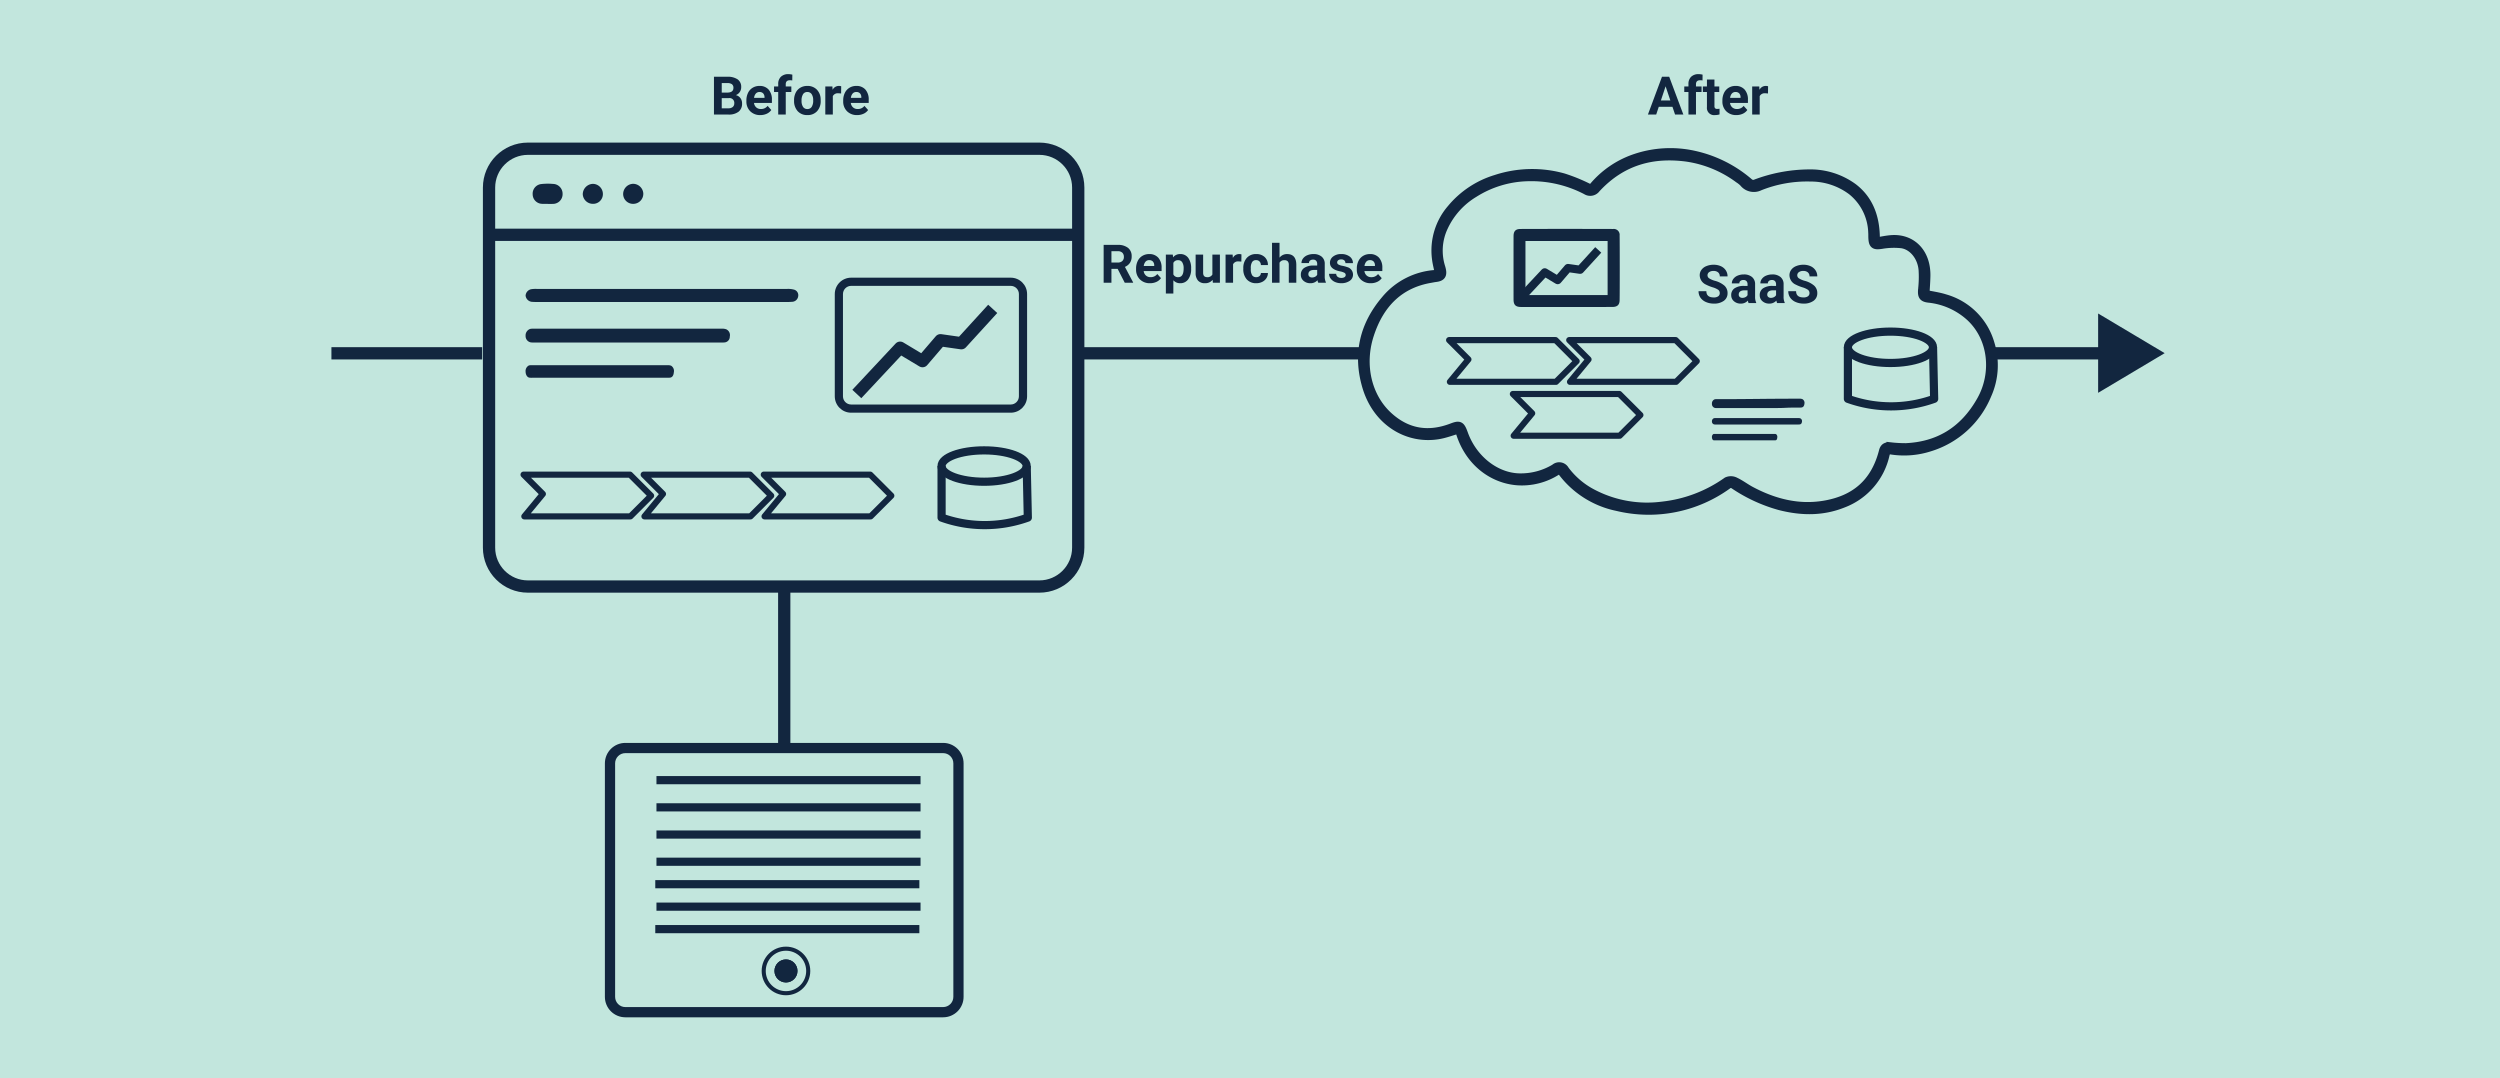<svg xmlns="http://www.w3.org/2000/svg" width="611" height="263.502" viewBox="0 0 611 263.502">
  <g id="Grupo_1098913" data-name="Grupo 1098913" transform="translate(-370 -3761.7)">
    <path id="Trazado_838837" data-name="Trazado 838837" d="M0,0H611V263.5H0Z" transform="translate(370 3761.7)" fill="#c2e6dd"/>
    <g id="gbVqRU.tif" transform="translate(498.455 3806.593)">
      <g id="Grupo_155512" data-name="Grupo 155512">
        <path id="Trazado_197441" data-name="Trazado 197441" d="M-953.461,4764.263q-15.129,0-30.259,0c-.4,0-.8.006-1.192-.026a1.721,1.721,0,0,1-1.731-1.51,1.7,1.7,0,0,1,1.507-1.607,7,7,0,0,1,1.187-.053q30.638,0,61.277,0a5.4,5.4,0,0,1,1.491.142,1.426,1.426,0,0,1,1.156,1.687,1.555,1.555,0,0,1-1.554,1.326,11.74,11.74,0,0,1-1.3.038Q-938.169,4764.264-953.461,4764.263Z" transform="translate(986.644 -4735.351)" fill="#12263f"/>
        <path id="Trazado_197442" data-name="Trazado 197442" d="M-961.784,4800.792q-11.334,0-22.669,0a7.561,7.561,0,0,1-.893-.029,1.562,1.562,0,0,1-1.3-1.6,1.677,1.677,0,0,1,1.129-1.7,3.628,3.628,0,0,1,.889-.058q22.954,0,45.907,0a2.9,2.9,0,0,1,1.117.15,1.571,1.571,0,0,1,.867,1.79,1.4,1.4,0,0,1-1.164,1.409,6.281,6.281,0,0,1-.973.04Q-950.328,4800.793-961.784,4800.792Z" transform="translate(986.644 -4761.97)" fill="#12263f"/>
        <path id="Trazado_197443" data-name="Trazado 197443" d="M-968.6,4830.835h-16.454a4.63,4.63,0,0,1-.648-.025c-.536-.077-.923-.685-.941-1.451a1.548,1.548,0,0,1,.819-1.54,2.2,2.2,0,0,1,.646-.051q16.66,0,33.322,0a1.716,1.716,0,0,1,.811.138,1.532,1.532,0,0,1,.629,1.617c-.064.744-.358,1.177-.845,1.272a3.633,3.633,0,0,1-.706.036Q-960.283,4830.836-968.6,4830.835Z" transform="translate(986.643 -4783.402)" fill="#12263f"/>
        <path id="Trazado_197444" data-name="Trazado 197444" d="M-977.107,4680.012c-.431,0-.866.035-1.294-.007a2.339,2.339,0,0,1-2.265-2.33,2.362,2.362,0,0,1,2.1-2.5,14.55,14.55,0,0,1,2.873-.034,2.4,2.4,0,0,1,2.341,2.435,2.378,2.378,0,0,1-2.455,2.449c-.429.03-.863,0-1.295,0Z" transform="translate(982.395 -4675.086)" fill="#12263f"/>
        <path id="Trazado_197445" data-name="Trazado 197445" d="M-899.206,4677.549a2.455,2.455,0,0,1-2.368,2.535,2.422,2.422,0,0,1-2.558-2.33,2.518,2.518,0,0,1,2.354-2.563A2.514,2.514,0,0,1-899.206,4677.549Z" transform="translate(927.975 -4675.159)" fill="#12263f"/>
        <path id="Trazado_197446" data-name="Trazado 197446" d="M-933.367,4677.692a2.384,2.384,0,0,1-2.482,2.419,2.473,2.473,0,0,1-2.437-2.351,2.573,2.573,0,0,1,2.442-2.532A2.485,2.485,0,0,1-933.367,4677.692Z" transform="translate(952.259 -4675.187)" fill="#12263f"/>
      </g>
    </g>
    <path id="Trazado_197448" data-name="Trazado 197448" d="M-784.979,4931.383h25.924l5.051-5.052-5.147-5.146h-26.02l4.718,4.718Z" transform="translate(1341.84 -1043.482)" fill="none" stroke="#12263f" stroke-linejoin="round" stroke-width="1.5"/>
    <path id="Trazado_197449" data-name="Trazado 197449" d="M-886.574,4931.383h25.924l5.051-5.052-5.147-5.146h-26.02l4.718,4.718Z" transform="translate(1414.079 -1043.482)" fill="none" stroke="#12263f" stroke-linejoin="round" stroke-width="1.5"/>
    <path id="Trazado_197450" data-name="Trazado 197450" d="M-988.169,4931.383h25.925l5.051-5.052-5.147-5.146h-26.02l4.718,4.718Z" transform="translate(1486.318 -1043.482)" fill="none" stroke="#12263f" stroke-linejoin="round" stroke-width="1.5"/>
    <path id="Trazado_197451" data-name="Trazado 197451" d="M-634.8,4913.921v12.594a31.109,31.109,0,0,0,21.078,0l-.274-12.594" transform="translate(1234.922 -1038.318)" fill="none" stroke="#12263f" stroke-linejoin="round" stroke-width="2"/>
    <path id="Trazado_197452" data-name="Trazado 197452" d="M-706.488,4801.779l10.585-11.315,5.475,3.285,4.38-5.11,5.11.73,7.664-8.395" transform="translate(1285.893 -943.785)" fill="none" stroke="#12263f" stroke-linejoin="round" stroke-width="3"/>
    <path id="Trazado_838838" data-name="Trazado 838838" d="M10.4,0c5.745,0,10.4,1.716,10.4,3.832S16.147,7.665,10.4,7.665,0,5.949,0,3.832,4.657,0,10.4,0Z" transform="translate(600.118 3871.771)" fill="none" stroke="#12263f" stroke-width="2"/>
    <path id="Trazado_197527" data-name="Trazado 197527" d="M-784.979,4931.383h25.924l5.051-5.052-5.147-5.146h-26.02l4.718,4.718Z" transform="translate(1524.918 -1063.193)" fill="none" stroke="#12263f" stroke-linejoin="round" stroke-width="1.5"/>
    <path id="Trazado_197528" data-name="Trazado 197528" d="M-886.574,4931.383h25.924l5.051-5.052-5.147-5.146h-26.02l4.718,4.718Z" transform="translate(1640.285 -1076.365)" fill="none" stroke="#12263f" stroke-linejoin="round" stroke-width="1.5"/>
    <path id="Trazado_197529" data-name="Trazado 197529" d="M-988.169,4931.383h25.925l5.051-5.052-5.147-5.146h-26.02l4.718,4.718Z" transform="translate(1712.524 -1076.365)" fill="none" stroke="#12263f" stroke-linejoin="round" stroke-width="1.5"/>
    <g id="Trazado_838839" data-name="Trazado 838839" transform="translate(574.021 3829.564)" fill="none">
      <path d="M4,0H43a4,4,0,0,1,4,4V29a4,4,0,0,1-4,4H4a4,4,0,0,1-4-4V4A4,4,0,0,1,4,0Z" stroke="none"/>
      <path d="M 4 2 C 2.897 2 2 2.897 2 4 L 2 29 C 2 30.103 2.897 31 4 31 L 43 31 C 44.103 31 45 30.103 45 29 L 45 4 C 45 2.897 44.103 2 43 2 L 4 2 M 4 0 L 43 0 C 45.209 0 47 1.791 47 4 L 47 29 C 47 31.209 45.209 33 43 33 L 4 33 C 1.791 33 0 31.209 0 29 L 0 4 C 0 1.791 1.791 0 4 0 Z" stroke="none" fill="#12263f"/>
    </g>
    <path id="Trazado_197436" data-name="Trazado 197436" d="M-10419.125-6917.625h36.843" transform="translate(10870.125 10765.674)" fill="none" stroke="#12263f" stroke-width="3"/>
    <path id="Trazado_197437" data-name="Trazado 197437" d="M0,0H41.1" transform="translate(561.667 3945.296) rotate(-90)" fill="none" stroke="#12263f" stroke-width="3"/>
    <path id="Trazado_197439" data-name="Trazado 197439" d="M-10419.125-6917.625h69.958" transform="translate(11052.072 10765.674)" fill="none" stroke="#12263f" stroke-width="3"/>
    <path id="Trazado_197440" data-name="Trazado 197440" d="M-10419.125-6917.625h28.931" transform="translate(11274.83 10765.674)" fill="none" stroke="#12263f" stroke-width="3"/>
    <path id="Trazado_838840" data-name="Trazado 838840" d="M9.694,0l9.694,16.261H0Z" transform="translate(899.044 3838.318) rotate(90)" fill="#12263f"/>
    <g id="Trazado_838841" data-name="Trazado 838841" transform="translate(517.835 3943.265)" fill="none">
      <path d="M5,0H82.664a5,5,0,0,1,5,5V62.064a5,5,0,0,1-5,5H5a5,5,0,0,1-5-5V5A5,5,0,0,1,5,0Z" stroke="none"/>
      <path d="M 5 2.5 C 3.621 2.5 2.5 3.621 2.5 5 L 2.5 62.064 C 2.5 63.442 3.621 64.564 5 64.564 L 82.664 64.564 C 84.042 64.564 85.164 63.442 85.164 62.064 L 85.164 5 C 85.164 3.621 84.042 2.5 82.664 2.5 L 5 2.5 M 5 -7.62939453125e-06 L 82.664 -7.62939453125e-06 C 85.425 -7.62939453125e-06 87.664 2.239 87.664 5 L 87.664 62.064 C 87.664 64.825 85.425 67.064 82.664 67.064 L 5 67.064 C 2.239 67.064 0 64.825 0 62.064 L 0 5 C 0 2.239 2.239 -7.62939453125e-06 5 -7.62939453125e-06 Z" stroke="none" fill="#12263f"/>
    </g>
    <g id="Grupo_1074588" data-name="Grupo 1074588" transform="translate(530.15 3952.37)">
      <path id="Trazado_197441-2" data-name="Trazado 197441" d="M-10088.652-6500.5h64.543" transform="translate(10088.94 6500.5)" fill="none" stroke="#12263f" stroke-width="2"/>
      <path id="Trazado_197443-2" data-name="Trazado 197443" d="M-10088.652-6500.5h64.543" transform="translate(10088.94 6513.792)" fill="none" stroke="#12263f" stroke-width="2"/>
      <path id="Trazado_197445-2" data-name="Trazado 197445" d="M-10088.652-6500.5h64.543" transform="translate(10088.652 6525.928)" fill="none" stroke="#12263f" stroke-width="2"/>
      <path id="Trazado_197447" data-name="Trazado 197447" d="M-10088.652-6500.5h64.543" transform="translate(10088.652 6536.908)" fill="none" stroke="#12263f" stroke-width="2"/>
      <path id="Trazado_197449-2" data-name="Trazado 197449" d="M-10088.652-6500.5h64.543" transform="translate(10088.94 6507.146)" fill="none" stroke="#12263f" stroke-width="2"/>
      <path id="Trazado_197451-2" data-name="Trazado 197451" d="M-10088.652-6500.5h64.543" transform="translate(10088.94 6520.438)" fill="none" stroke="#12263f" stroke-width="2"/>
      <path id="Trazado_197453" data-name="Trazado 197453" d="M-10088.652-6500.5h64.543" transform="translate(10088.94 6531.418)" fill="none" stroke="#12263f" stroke-width="2"/>
    </g>
    <g id="Grupo_1074589" data-name="Grupo 1074589" transform="translate(556.15 3993.058)">
      <g id="Elipse_5993" data-name="Elipse 5993" fill="none" stroke="#12263f" stroke-width="1">
        <circle cx="5.941" cy="5.941" r="5.941" stroke="none"/>
        <circle cx="5.941" cy="5.941" r="5.441" fill="none"/>
      </g>
      <g id="Elipse_5995" data-name="Elipse 5995" transform="translate(3.127 3.127)" fill="#12263f" stroke="#12263f" stroke-width="1">
        <circle cx="2.814" cy="2.814" r="2.814" stroke="none"/>
        <circle cx="2.814" cy="2.814" r="2.314" fill="none"/>
      </g>
    </g>
    <path id="Trazado_197455" data-name="Trazado 197455" d="M-708.49,4769.306c-1.748,0-3.5.006-5.243,0-1.3-.005-1.807-.517-1.811-1.82-.006-1.665-.008-13.847,0-15.51.006-1.166.492-1.727,1.64-1.735,3.662-.026,19.011-.025,22.672,0a1.438,1.438,0,0,1,1.611,1.6c.043,1.774.045,14.07,0,15.843-.03,1.133-.6,1.611-1.772,1.616C-693.2,4769.312-706.687,4769.306-708.49,4769.306Zm15.935-16.119h-20.079V4766.4h20.079Z" transform="translate(1455.456 -932.58)" fill="#12263f" stroke="rgba(0,0,0,0)" stroke-width="4"/>
    <path id="Trazado_197456" data-name="Trazado 197456" d="M-706.488,4792.995l6.116-6.536,3.163,1.9,2.531-2.953,2.953.424,4.429-4.852" transform="translate(1447.908 -958.201)" fill="none" stroke="#12263f" stroke-linejoin="round" stroke-width="2"/>
    <path id="Trazado_197457" data-name="Trazado 197457" d="M-634.8,4913.921v12.594a31.109,31.109,0,0,0,21.078,0l-.274-12.594" transform="translate(1456.428 -1067.342)" fill="none" stroke="#12263f" stroke-linejoin="round" stroke-width="2"/>
    <path id="Trazado_838842" data-name="Trazado 838842" d="M10.4,0c5.745,0,10.4,1.716,10.4,3.832S16.147,7.665,10.4,7.665,0,5.949,0,3.832,4.657,0,10.4,0Z" transform="translate(821.624 3842.747)" fill="none" stroke="#12263f" stroke-width="2"/>
    <g id="Jh8W0t" transform="translate(702.906 3798.904)">
      <g id="Grupo_155516" data-name="Grupo 155516">
        <path id="Trazado_197486" data-name="Trazado 197486" d="M-1387.324,4888.216c-1.639.473-3.179,1.063-4.759,1.348-7.539,1.354-15.212-3.065-17.8-11.82-2.4-8.121-.492-15.191,4.57-21.175a17.44,17.44,0,0,1,12.482-6.345c.2-.014.4-.046.6-.075.028-.005.052-.048.095-.089-.241-1.2-.572-2.4-.714-3.624a15.664,15.664,0,0,1,3.707-12.217,22.748,22.748,0,0,1,10.932-7.242,28.434,28.434,0,0,1,16.513-.359,41.577,41.577,0,0,1,5.993,2.434.921.921,0,0,0,1.316-.256,23.015,23.015,0,0,1,10.286-6.957,26.778,26.778,0,0,1,14.414-.724,30.592,30.592,0,0,1,13.422,6.764,1.544,1.544,0,0,0,1.333.287,37.631,37.631,0,0,1,13.216-2.509,17.767,17.767,0,0,1,10.875,3.431c3.6,2.772,5.3,6.76,5.451,11.728.014.465,0,.93,0,1.489,1.342-.211,2.583-.493,3.834-.586,5-.372,8.65,3.253,8.534,9.012-.029,1.477-.152,2.951-.229,4.384,1.594.339,3.238.55,4.814,1.052a16.09,16.09,0,0,1,11.1,11.133,17.652,17.652,0,0,1-.783,12.5,22.258,22.258,0,0,1-14.06,12.792,20.46,20.46,0,0,1-9.51.728c-.795-.115-1.079.173-1.317,1.091a16.611,16.611,0,0,1-10.35,11.935c-5.083,2.043-10.236,1.932-15.446.605a38.082,38.082,0,0,1-11.4-5.286,1.28,1.28,0,0,0-1.238.049,32.864,32.864,0,0,1-27.148,5.422,22.536,22.536,0,0,1-13.511-8.569c-.352-.467-.628-.533-1.118-.231a15.9,15.9,0,0,1-9.734,2.526c-6.037-.461-11.747-4.581-14.02-11.774C-1387.06,4888.792-1387.2,4888.518-1387.324,4888.216Zm16.816-61.668a25.62,25.62,0,0,0-13.024,3.969,18.865,18.865,0,0,0-7.374,8.186,13.529,13.529,0,0,0-.7,9.826c.572,1.87.236,2.463-1.4,2.657-.4.048-.8.137-1.2.205-7.236,1.238-12.288,5.768-14.859,13.792-2.333,7.281-.528,15.035,4.57,19.711,4.675,4.288,9.921,4.94,15.494,2.818,1.92-.73,2.2-.575,2.98,1.573,2.26,6.263,7.877,10.617,13.7,10.663a16.069,16.069,0,0,0,8.483-2.3,1.631,1.631,0,0,1,2.534.452,19.734,19.734,0,0,0,6.932,5.817,28.676,28.676,0,0,0,16.8,2.933,33.477,33.477,0,0,0,15.822-6.01,2.356,2.356,0,0,1,2.072.083c1.307.615,2.5,1.541,3.79,2.226,5.863,3.117,11.979,4.594,18.405,3.377,6.693-1.266,11.82-4.951,13.879-13.02.294-1.152,1.018-1.207,1.843-1.148a31.943,31.943,0,0,0,3.734.207c7.72-.35,14.059-3.841,18.37-11.536,3.665-6.54,2.876-15.2-2.758-20.355a17.7,17.7,0,0,0-10.077-4.452c-1.434-.184-1.688-.679-1.536-2.309a27.132,27.132,0,0,0,.111-4.706c-.267-3.244-2.477-5.954-5.23-6.293a17.776,17.776,0,0,0-4.811.17c-1.821.276-2.213.029-2.243-2.085,0-.315,0-.633-.023-.946a13.488,13.488,0,0,0-5.066-10.129,16.609,16.609,0,0,0-9.99-3.3,31.156,31.156,0,0,0-12.438,2.2,3.234,3.234,0,0,1-4-.889,6.727,6.727,0,0,0-1.168-.932,28.113,28.113,0,0,0-12.671-5.244c-8.29-1.108-15.837.791-22.128,7.609a1.827,1.827,0,0,1-2.486.449A29.029,29.029,0,0,0-1370.509,4826.548Z" transform="translate(1410.911 -4820.458)" fill="#12263f" stroke="#12263f" stroke-width="2"/>
      </g>
    </g>
    <path id="Trazado_838843" data-name="Trazado 838843" d="M.825,0V-9.242H4.063A4.251,4.251,0,0,1,6.614-8.6a2.2,2.2,0,0,1,.87,1.888,2.088,2.088,0,0,1-.349,1.2,2.017,2.017,0,0,1-.971.759,1.951,1.951,0,0,1,1.12.717,2.121,2.121,0,0,1,.409,1.32A2.439,2.439,0,0,1,6.843-.7,3.829,3.829,0,0,1,4.418,0Zm1.9-4.024V-1.53H4.361A1.574,1.574,0,0,0,5.411-1.85a1.1,1.1,0,0,0,.378-.885A1.161,1.161,0,0,0,4.475-4.024Zm0-1.346H4.139Q5.58-5.4,5.58-6.519a1.062,1.062,0,0,0-.365-.9A1.92,1.92,0,0,0,4.063-7.7H2.729Zm9.433,5.5A3.372,3.372,0,0,1,9.7-.8a3.294,3.294,0,0,1-.949-2.469v-.178a4.149,4.149,0,0,1,.4-1.85,2.935,2.935,0,0,1,1.133-1.257A3.18,3.18,0,0,1,11.959-7a2.85,2.85,0,0,1,2.219.889,3.611,3.611,0,0,1,.809,2.52v.749H10.613a1.7,1.7,0,0,0,.536,1.079,1.621,1.621,0,0,0,1.133.406,1.98,1.98,0,0,0,1.657-.768l.9,1.009A2.754,2.754,0,0,1,13.724-.2,3.665,3.665,0,0,1,12.162.127Zm-.209-5.643a1.146,1.146,0,0,0-.885.37,1.915,1.915,0,0,0-.435,1.058h2.552v-.147a1.366,1.366,0,0,0-.33-.947A1.183,1.183,0,0,0,11.953-5.516ZM16.529,0V-5.522H15.507V-6.868h1.022v-.584a2.371,2.371,0,0,1,.663-1.793,2.569,2.569,0,0,1,1.857-.638,4.289,4.289,0,0,1,.933.127l-.019,1.422a2.339,2.339,0,0,0-.559-.057q-1.035,0-1.035.971v.552h1.365v1.346H18.37V0ZM20.4-3.5a4.073,4.073,0,0,1,.394-1.822,2.881,2.881,0,0,1,1.133-1.238A3.306,3.306,0,0,1,23.645-7a3.127,3.127,0,0,1,2.269.851A3.414,3.414,0,0,1,26.9-3.834l.013.47a3.59,3.59,0,0,1-.882,2.536,3.067,3.067,0,0,1-2.368.955,3.082,3.082,0,0,1-2.371-.952,3.653,3.653,0,0,1-.885-2.59Zm1.834.13a2.567,2.567,0,0,0,.368,1.5,1.215,1.215,0,0,0,1.054.518A1.217,1.217,0,0,0,24.7-1.864,2.809,2.809,0,0,0,25.073-3.5,2.542,2.542,0,0,0,24.7-4.988a1.217,1.217,0,0,0-1.054-.528,1.2,1.2,0,0,0-1.041.524A2.857,2.857,0,0,0,22.236-3.367ZM31.9-5.148a4.984,4.984,0,0,0-.66-.051,1.344,1.344,0,0,0-1.365.7V0H28.038V-6.868h1.733l.051.819A1.7,1.7,0,0,1,31.351-7a1.922,1.922,0,0,1,.571.083ZM35.82.127A3.372,3.372,0,0,1,33.36-.8a3.294,3.294,0,0,1-.949-2.469v-.178a4.149,4.149,0,0,1,.4-1.85,2.935,2.935,0,0,1,1.133-1.257A3.18,3.18,0,0,1,35.617-7a2.85,2.85,0,0,1,2.219.889,3.611,3.611,0,0,1,.809,2.52v.749H34.271a1.7,1.7,0,0,0,.536,1.079,1.621,1.621,0,0,0,1.133.406A1.98,1.98,0,0,0,37.6-2.12l.9,1.009A2.754,2.754,0,0,1,37.381-.2,3.665,3.665,0,0,1,35.82.127ZM35.61-5.516a1.146,1.146,0,0,0-.885.37,1.915,1.915,0,0,0-.435,1.058h2.552v-.147a1.366,1.366,0,0,0-.33-.947A1.183,1.183,0,0,0,35.61-5.516Z" transform="translate(543.667 3789.7)" fill="#12263f"/>
    <path id="Trazado_838844" data-name="Trazado 838844" d="M6.043-1.9H2.7L2.069,0H.044l3.44-9.242H5.25L8.709,0H6.684ZM3.218-3.447H5.529L4.367-6.906ZM9.953,0V-5.522H8.931V-6.868H9.953v-.584a2.371,2.371,0,0,1,.663-1.793,2.569,2.569,0,0,1,1.857-.638,4.289,4.289,0,0,1,.933.127l-.019,1.422a2.339,2.339,0,0,0-.559-.057q-1.035,0-1.035.971v.552h1.365v1.346H11.794V0Zm6.354-8.557v1.688h1.174v1.346H16.307v3.428a.818.818,0,0,0,.146.546.733.733,0,0,0,.559.165,2.925,2.925,0,0,0,.54-.044v1.39A3.777,3.777,0,0,1,16.44.127a1.752,1.752,0,0,1-1.968-1.949v-3.7h-1V-6.868h1V-8.557ZM21.665.127A3.372,3.372,0,0,1,19.2-.8a3.294,3.294,0,0,1-.949-2.469v-.178a4.149,4.149,0,0,1,.4-1.85,2.935,2.935,0,0,1,1.133-1.257A3.18,3.18,0,0,1,21.461-7a2.85,2.85,0,0,1,2.219.889,3.611,3.611,0,0,1,.809,2.52v.749H20.116a1.7,1.7,0,0,0,.536,1.079,1.621,1.621,0,0,0,1.133.406,1.98,1.98,0,0,0,1.657-.768l.9,1.009A2.754,2.754,0,0,1,23.226-.2,3.665,3.665,0,0,1,21.665.127Zm-.209-5.643a1.146,1.146,0,0,0-.885.37,1.915,1.915,0,0,0-.435,1.058h2.552v-.147a1.366,1.366,0,0,0-.33-.947A1.183,1.183,0,0,0,21.455-5.516Zm7.935.368a4.984,4.984,0,0,0-.66-.051,1.344,1.344,0,0,0-1.365.7V0H25.53V-6.868h1.733l.051.819A1.7,1.7,0,0,1,28.844-7a1.922,1.922,0,0,1,.571.083Z" transform="translate(772.704 3789.7)" fill="#12263f"/>
    <path id="Trazado_838845" data-name="Trazado 838845" d="M5.618-2.425a.977.977,0,0,0-.381-.828,5,5,0,0,0-1.371-.609A9.72,9.72,0,0,1,2.3-4.494,2.562,2.562,0,0,1,.724-6.786a2.232,2.232,0,0,1,.422-1.336,2.753,2.753,0,0,1,1.212-.917,4.563,4.563,0,0,1,1.774-.33A4.154,4.154,0,0,1,5.9-9.01,2.81,2.81,0,0,1,7.1-8a2.649,2.649,0,0,1,.428,1.485h-1.9a1.246,1.246,0,0,0-.4-.987A1.644,1.644,0,0,0,4.1-7.852a1.756,1.756,0,0,0-1.085.3.931.931,0,0,0-.387.778.892.892,0,0,0,.454.755,5.128,5.128,0,0,0,1.336.571A5.773,5.773,0,0,1,6.786-4.24a2.415,2.415,0,0,1,.743,1.8A2.224,2.224,0,0,1,6.621-.555,3.974,3.974,0,0,1,4.177.127a4.719,4.719,0,0,1-1.942-.39A3.074,3.074,0,0,1,.9-1.333a2.739,2.739,0,0,1-.46-1.574H2.349q0,1.53,1.828,1.53a1.778,1.778,0,0,0,1.06-.276A.9.9,0,0,0,5.618-2.425ZM12.676,0a2.037,2.037,0,0,1-.184-.616,2.22,2.22,0,0,1-1.733.743A2.439,2.439,0,0,1,9.087-.457,1.878,1.878,0,0,1,8.423-1.93a1.941,1.941,0,0,1,.809-1.676,3.994,3.994,0,0,1,2.339-.59h.844v-.394a1.132,1.132,0,0,0-.244-.762.961.961,0,0,0-.771-.286,1.093,1.093,0,0,0-.727.222.755.755,0,0,0-.263.609H8.576a1.843,1.843,0,0,1,.368-1.1,2.434,2.434,0,0,1,1.041-.8A3.794,3.794,0,0,1,11.5-7a3,3,0,0,1,2.015.638,2.232,2.232,0,0,1,.746,1.793v2.977A3.284,3.284,0,0,0,14.53-.108V0ZM11.159-1.276a1.58,1.58,0,0,0,.749-.181,1.188,1.188,0,0,0,.508-.486V-3.123H11.73q-1.377,0-1.466.952l-.006.108A.734.734,0,0,0,10.5-1.5.937.937,0,0,0,11.159-1.276ZM19.646,0a2.037,2.037,0,0,1-.184-.616,2.22,2.22,0,0,1-1.733.743,2.439,2.439,0,0,1-1.673-.584,1.878,1.878,0,0,1-.663-1.473A1.941,1.941,0,0,1,16.2-3.605a3.994,3.994,0,0,1,2.339-.59h.844v-.394a1.132,1.132,0,0,0-.244-.762.961.961,0,0,0-.771-.286,1.093,1.093,0,0,0-.727.222.755.755,0,0,0-.263.609H15.545a1.843,1.843,0,0,1,.368-1.1,2.434,2.434,0,0,1,1.041-.8A3.794,3.794,0,0,1,18.465-7a3,3,0,0,1,2.015.638,2.232,2.232,0,0,1,.746,1.793v2.977A3.284,3.284,0,0,0,21.5-.108V0ZM18.129-1.276a1.58,1.58,0,0,0,.749-.181,1.188,1.188,0,0,0,.508-.486V-3.123H18.7q-1.377,0-1.466.952l-.006.108a.734.734,0,0,0,.241.565A.937.937,0,0,0,18.129-1.276Zm9.42-1.149a.977.977,0,0,0-.381-.828A5,5,0,0,0,25.8-3.863a9.72,9.72,0,0,1-1.568-.632,2.562,2.562,0,0,1-1.574-2.292,2.232,2.232,0,0,1,.422-1.336,2.753,2.753,0,0,1,1.212-.917,4.563,4.563,0,0,1,1.774-.33,4.154,4.154,0,0,1,1.765.359A2.81,2.81,0,0,1,29.031-8a2.649,2.649,0,0,1,.428,1.485h-1.9a1.246,1.246,0,0,0-.4-.987,1.644,1.644,0,0,0-1.124-.352,1.756,1.756,0,0,0-1.085.3.931.931,0,0,0-.387.778.892.892,0,0,0,.454.755,5.128,5.128,0,0,0,1.336.571A5.773,5.773,0,0,1,28.717-4.24a2.415,2.415,0,0,1,.743,1.8,2.224,2.224,0,0,1-.908,1.882,3.974,3.974,0,0,1-2.444.682,4.719,4.719,0,0,1-1.942-.39,3.074,3.074,0,0,1-1.336-1.07,2.739,2.739,0,0,1-.46-1.574H24.28q0,1.53,1.828,1.53a1.778,1.778,0,0,0,1.06-.276A.9.9,0,0,0,27.549-2.425Z" transform="translate(784.686 3835.773)" fill="#12263f"/>
    <path id="Trazado_838846" data-name="Trazado 838846" d="M4.247-3.383H2.729V0H.825V-9.242H4.259a3.882,3.882,0,0,1,2.526.73,2.519,2.519,0,0,1,.889,2.063,2.843,2.843,0,0,1-.409,1.577A2.792,2.792,0,0,1,6.024-3.866l2,3.777V0H5.979ZM2.729-4.926H4.266a1.573,1.573,0,0,0,1.111-.365A1.3,1.3,0,0,0,5.77-6.3,1.4,1.4,0,0,0,5.4-7.325,1.543,1.543,0,0,0,4.259-7.7H2.729ZM12.162.127A3.372,3.372,0,0,1,9.7-.8a3.294,3.294,0,0,1-.949-2.469v-.178a4.149,4.149,0,0,1,.4-1.85,2.935,2.935,0,0,1,1.133-1.257A3.18,3.18,0,0,1,11.959-7a2.85,2.85,0,0,1,2.219.889,3.611,3.611,0,0,1,.809,2.52v.749H10.613a1.7,1.7,0,0,0,.536,1.079,1.621,1.621,0,0,0,1.133.406,1.98,1.98,0,0,0,1.657-.768l.9,1.009A2.754,2.754,0,0,1,13.724-.2,3.665,3.665,0,0,1,12.162.127Zm-.209-5.643a1.146,1.146,0,0,0-.885.37,1.915,1.915,0,0,0-.435,1.058h2.552v-.147a1.366,1.366,0,0,0-.33-.947A1.183,1.183,0,0,0,11.953-5.516ZM22.21-3.371a4.119,4.119,0,0,1-.72,2.542,2.31,2.31,0,0,1-1.946.955A2.14,2.14,0,0,1,17.862-.6V2.641H16.028V-6.868h1.7l.063.673A2.156,2.156,0,0,1,19.532-7a2.326,2.326,0,0,1,1.974.939,4.231,4.231,0,0,1,.7,2.59ZM20.376-3.5a2.7,2.7,0,0,0-.34-1.479,1.106,1.106,0,0,0-.987-.521,1.2,1.2,0,0,0-1.187.66v2.812a1.222,1.222,0,0,0,1.2.679Q20.376-1.352,20.376-3.5ZM27.46-.7a2.3,2.3,0,0,1-1.879.825A2.17,2.17,0,0,1,23.9-.508a2.71,2.71,0,0,1-.594-1.86v-4.5h1.834v4.442q0,1.074.978,1.074A1.325,1.325,0,0,0,27.4-2V-6.868h1.841V0H27.511Zm7.021-4.45a4.984,4.984,0,0,0-.66-.051,1.344,1.344,0,0,0-1.365.7V0H30.621V-6.868h1.733l.051.819A1.7,1.7,0,0,1,33.935-7a1.922,1.922,0,0,1,.571.083Zm3.618,3.8a1.2,1.2,0,0,0,.825-.279.979.979,0,0,0,.33-.743h1.72a2.353,2.353,0,0,1-.381,1.279,2.513,2.513,0,0,1-1.025.9A3.208,3.208,0,0,1,38.13.127a2.982,2.982,0,0,1-2.323-.936A3.705,3.705,0,0,1,34.957-3.4v-.121A3.663,3.663,0,0,1,35.8-6.049,2.947,2.947,0,0,1,38.118-7a2.889,2.889,0,0,1,2.066.733,2.6,2.6,0,0,1,.79,1.952h-1.72a1.261,1.261,0,0,0-.33-.871,1.1,1.1,0,0,0-.838-.335,1.1,1.1,0,0,0-.968.467,2.708,2.708,0,0,0-.327,1.516v.191a2.742,2.742,0,0,0,.324,1.526A1.119,1.119,0,0,0,38.1-1.352Zm5.713-4.767A2.29,2.29,0,0,1,45.646-7q2.234,0,2.266,2.6V0H46.078V-4.348a1.276,1.276,0,0,0-.254-.873,1.089,1.089,0,0,0-.844-.282,1.249,1.249,0,0,0-1.168.622V0H41.977V-9.75h1.834ZM53.276,0a2.037,2.037,0,0,1-.184-.616,2.22,2.22,0,0,1-1.733.743,2.439,2.439,0,0,1-1.673-.584,1.878,1.878,0,0,1-.663-1.473,1.941,1.941,0,0,1,.809-1.676,3.994,3.994,0,0,1,2.339-.59h.844v-.394a1.132,1.132,0,0,0-.244-.762A.961.961,0,0,0,52-5.637a1.093,1.093,0,0,0-.727.222.755.755,0,0,0-.263.609H49.175a1.843,1.843,0,0,1,.368-1.1,2.434,2.434,0,0,1,1.041-.8A3.794,3.794,0,0,1,52.1-7a3,3,0,0,1,2.015.638,2.232,2.232,0,0,1,.746,1.793v2.977a3.284,3.284,0,0,0,.273,1.479V0ZM51.759-1.276a1.58,1.58,0,0,0,.749-.181,1.188,1.188,0,0,0,.508-.486V-3.123H52.33q-1.377,0-1.466.952l-.006.108A.734.734,0,0,0,51.1-1.5.937.937,0,0,0,51.759-1.276ZM59.985-1.9a.591.591,0,0,0-.333-.53,3.785,3.785,0,0,0-1.07-.346q-2.45-.514-2.45-2.082a1.887,1.887,0,0,1,.759-1.527A3.06,3.06,0,0,1,58.875-7a3.293,3.293,0,0,1,2.092.616,1.94,1.94,0,0,1,.784,1.6H59.916a.888.888,0,0,0-.254-.651,1.075,1.075,0,0,0-.793-.257,1.1,1.1,0,0,0-.717.209.661.661,0,0,0-.254.533.565.565,0,0,0,.289.492,2.971,2.971,0,0,0,.974.324,7.959,7.959,0,0,1,1.155.308,1.9,1.9,0,0,1,1.454,1.847,1.792,1.792,0,0,1-.806,1.52,3.478,3.478,0,0,1-2.082.581,3.632,3.632,0,0,1-1.533-.308A2.572,2.572,0,0,1,56.3-1.025a1.962,1.962,0,0,1-.381-1.158h1.739a.958.958,0,0,0,.362.749,1.435,1.435,0,0,0,.9.26,1.328,1.328,0,0,0,.8-.2A.622.622,0,0,0,59.985-1.9ZM66.111.127A3.372,3.372,0,0,1,63.651-.8,3.294,3.294,0,0,1,62.7-3.269v-.178a4.149,4.149,0,0,1,.4-1.85,2.935,2.935,0,0,1,1.133-1.257A3.18,3.18,0,0,1,65.908-7a2.85,2.85,0,0,1,2.219.889,3.611,3.611,0,0,1,.809,2.52v.749H64.562A1.7,1.7,0,0,0,65.1-1.758a1.621,1.621,0,0,0,1.133.406,1.98,1.98,0,0,0,1.657-.768l.9,1.009A2.754,2.754,0,0,1,67.672-.2,3.665,3.665,0,0,1,66.111.127ZM65.9-5.516a1.146,1.146,0,0,0-.885.37,1.915,1.915,0,0,0-.435,1.058h2.552v-.147a1.366,1.366,0,0,0-.33-.947A1.183,1.183,0,0,0,65.9-5.516Z" transform="translate(638.906 3830.793)" fill="#12263f"/>
    <path id="Trazado_197530" data-name="Trazado 197530" d="M-972.021,4763.155h-13.335a4.281,4.281,0,0,1-.525-.018.984.984,0,0,1-.763-1.028,1.078,1.078,0,0,1,.664-1.092,1.993,1.993,0,0,1,.523-.037c9,0,11.247-.118,20.248-.115a1.572,1.572,0,0,1,.657.1,1.034,1.034,0,0,1,.51,1.147c-.052.527-.29.833-.685.9a3.2,3.2,0,0,1-.572.027C-969.791,4763.038-967.528,4763.155-972.021,4763.155Z" transform="translate(1775.042 -901.725)" fill="#12263f"/>
    <path id="Trazado_197531" data-name="Trazado 197531" d="M-975.689,4798.967h-9.99a3.3,3.3,0,0,1-.393-.014.715.715,0,0,1-.572-.742.775.775,0,0,1,.5-.787,1.461,1.461,0,0,1,.392-.027q10.115,0,20.231,0a1.2,1.2,0,0,1,.492.07.738.738,0,0,1,.382.828c-.039.38-.218.6-.513.65a2.734,2.734,0,0,1-.429.02Z" transform="translate(1775.042 -933.516)" fill="#12263f"/>
    <path id="Trazado_197532" data-name="Trazado 197532" d="M-978.691,4829.337q-3.626,0-7.251,0a1.743,1.743,0,0,1-.286-.012c-.236-.04-.407-.352-.415-.742a.826.826,0,0,1,.361-.789.873.873,0,0,1,.285-.025q7.342,0,14.684,0a.674.674,0,0,1,.357.07.845.845,0,0,1,.277.828c-.028.381-.158.6-.372.651a1.332,1.332,0,0,1-.311.018Q-975.027,4829.338-978.691,4829.337Z" transform="translate(1775.042 -960.018)" fill="#12263f"/>
    <g id="Trazado_838847" data-name="Trazado 838847" transform="translate(488.021 3796.549)" fill="none">
      <path d="M11,0H136a11,11,0,0,1,11,11V99a11,11,0,0,1-11,11H11A11,11,0,0,1,0,99V11A11,11,0,0,1,11,0Z" stroke="none"/>
      <path d="M 11 3 C 6.589 3 3 6.589 3 11 L 3 99 C 3 103.411 6.589 107 11 107 L 136 107 C 140.411 107 144 103.411 144 99 L 144 11 C 144 6.589 140.411 3 136 3 L 11 3 M 11 0 L 136 0 C 142.075 0 147 4.925 147 11 L 147 99 C 147 105.075 142.075 110 136 110 L 11 110 C 4.925 110 0 105.075 0 99 L 0 11 C 0 4.925 4.925 0 11 0 Z" stroke="none" fill="#12263f"/>
    </g>
    <path id="Trazado_821950" data-name="Trazado 821950" d="M4061.071-8379.466h144.3" transform="translate(-3571.494 12198.549)" fill="none" stroke="#12263f" stroke-width="3"/>
  </g>
</svg>
